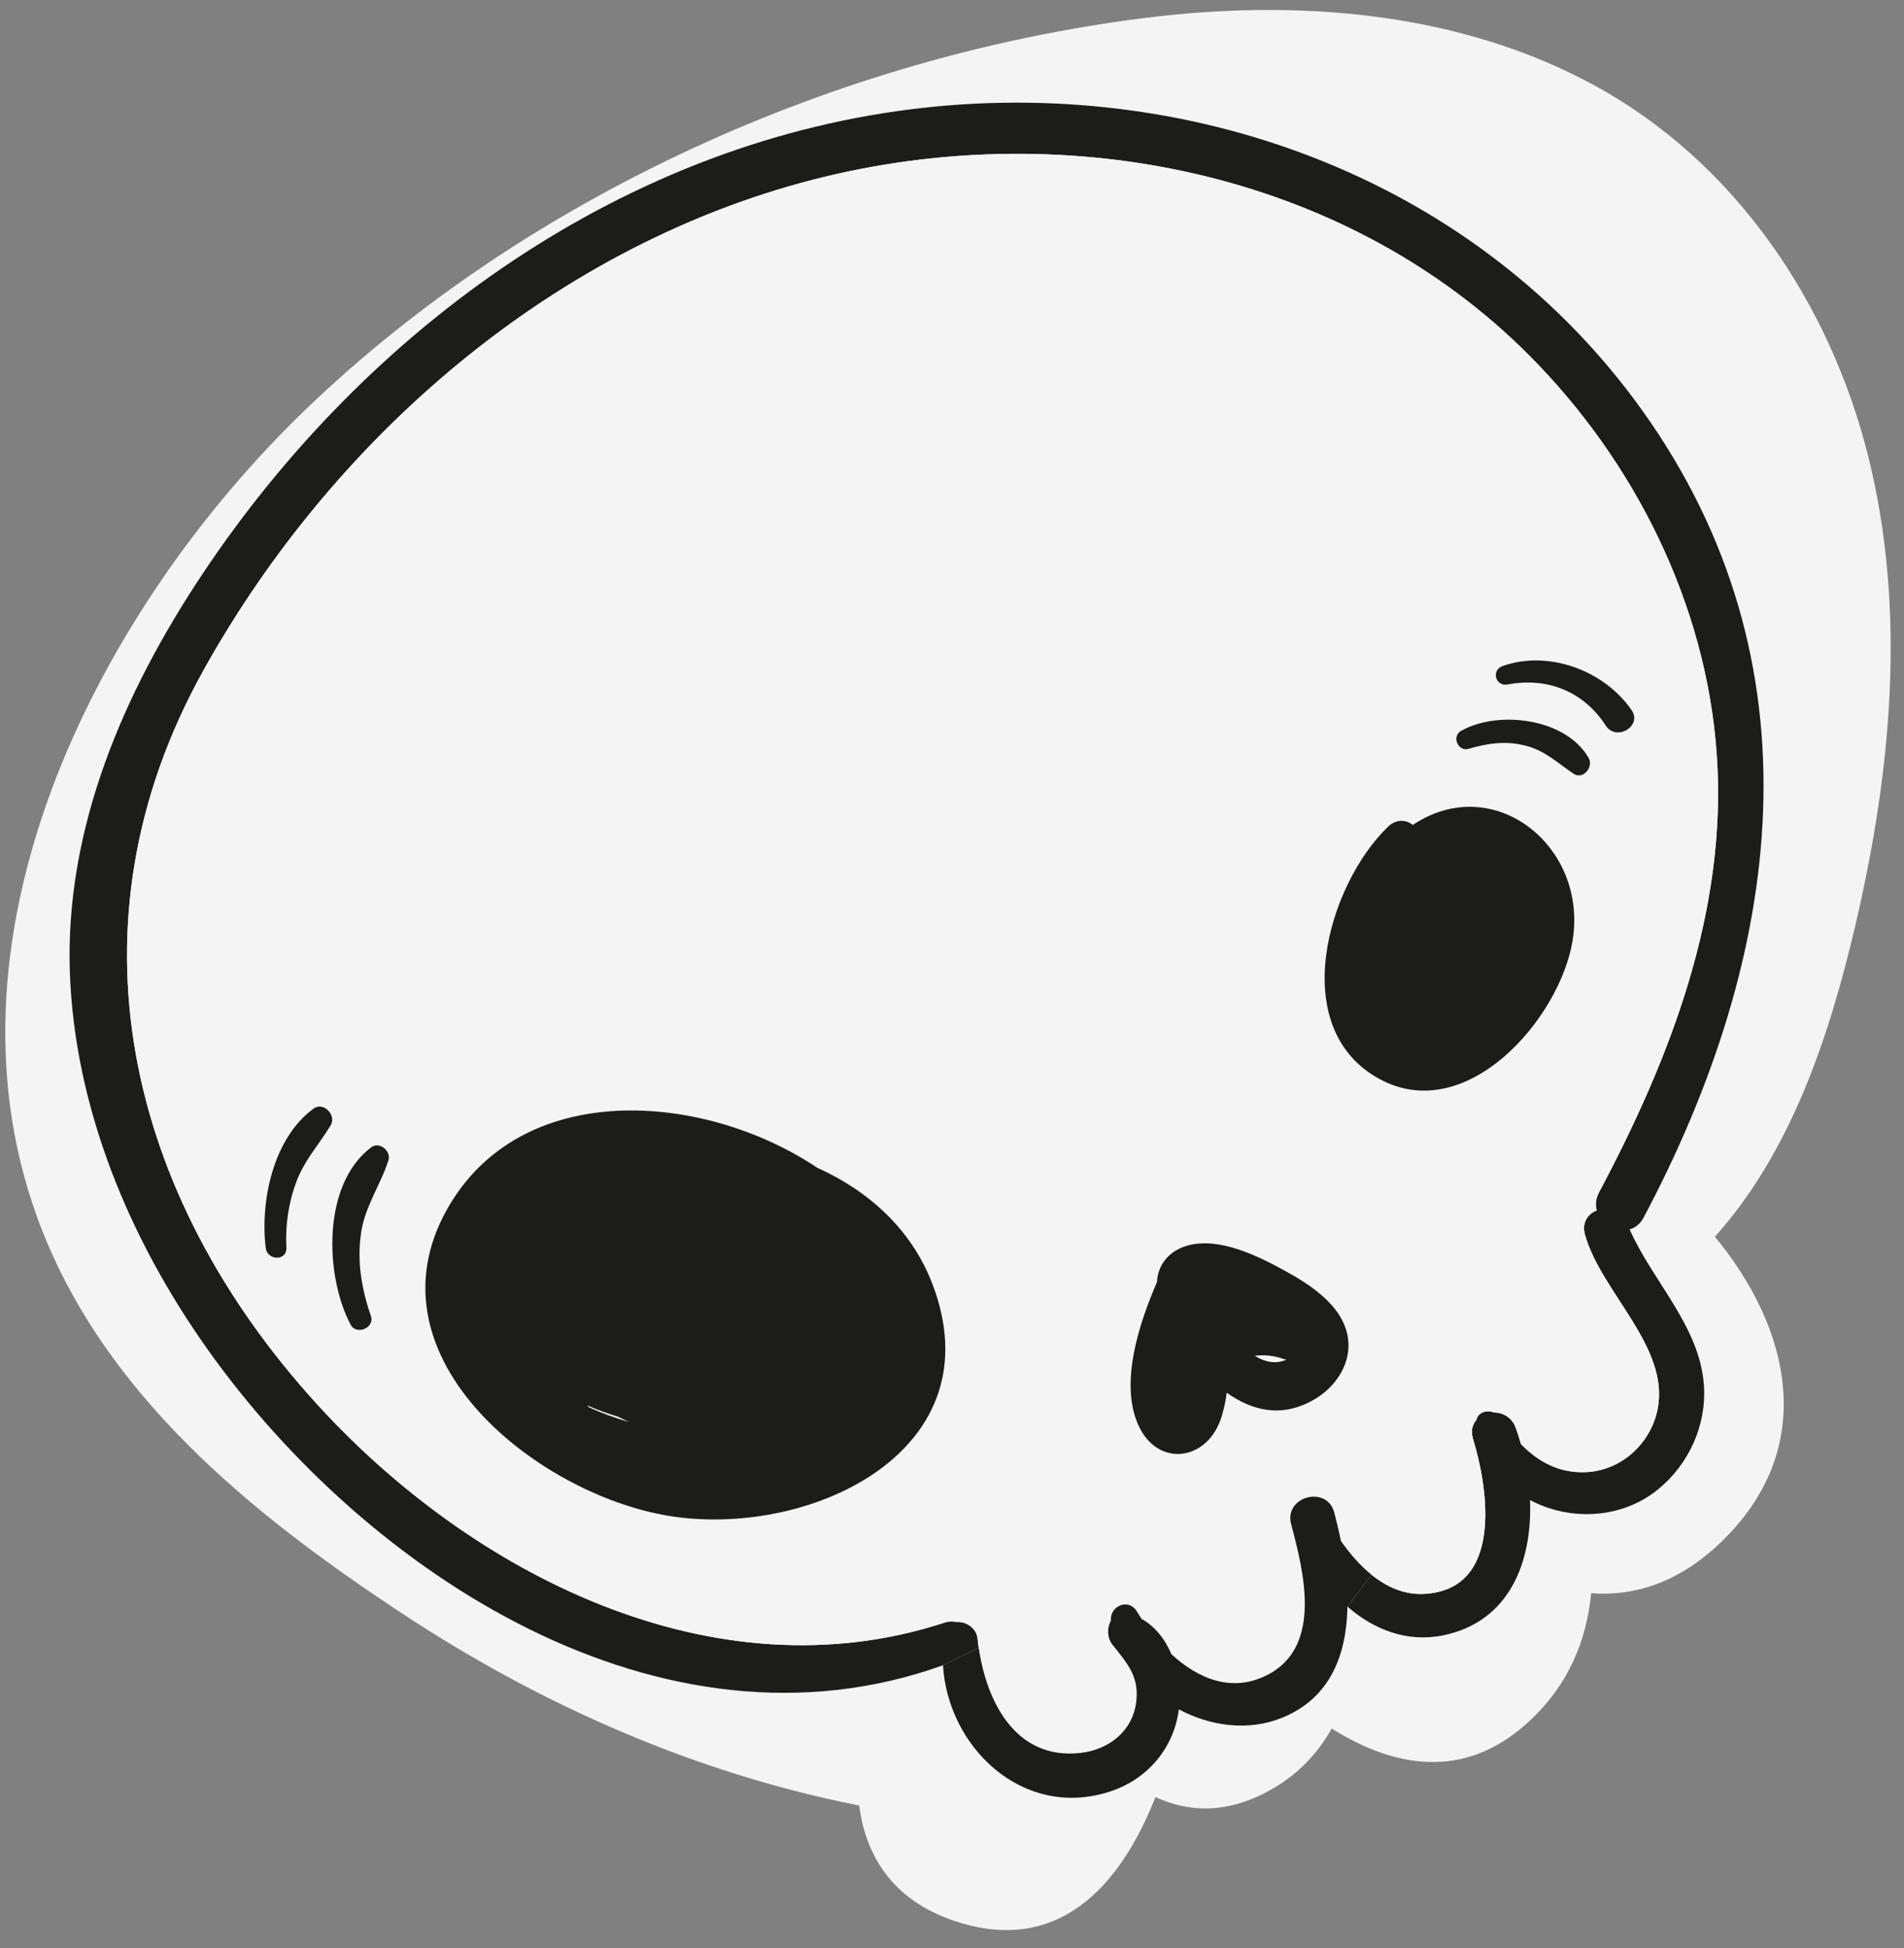 <?xml version="1.0" encoding="UTF-8"?>
<svg width="87px" height="89px" viewBox="0 0 87 89" version="1.1" xmlns="http://www.w3.org/2000/svg" xmlns:xlink="http://www.w3.org/1999/xlink">
    <rect x="0" y="0" width="87" height="89" fill="#808080" stroke="none"/>
    <!-- Generator: Sketch 53.1 (72631) - https://sketchapp.com -->
    <title>Group 55Sticker1</title>
    <desc>Created with Sketch.</desc>
    <g id="Page-1" stroke="none" stroke-width="1" fill="none" fill-rule="evenodd">
        <g id="Group-55" transform="translate(0.241, 0.456)">
            <path d="M51.612,20.374 C51.628,21.404 51.591,22.423 51.509,23.433 C51.3,22.787 51.133,22.116 51.016,21.419 C50.785,20.047 50.719,17.707 51.193,15.67 C51.458,17.224 51.589,18.794 51.612,20.374 M72.645,3.462 C66.389,0.041 58.959,-0.508 52.006,0.372 C38.051,2.139 23.913,8.455 13.736,18.239 C4.39,27.223 -3.284,41.957 1.431,55.075 C4.343,63.175 11.31,68.769 18.287,73.346 C24.58,77.477 31.622,80.562 39.019,82.019 C39.32,84.36 40.575,86.328 43.304,87.268 C48.043,88.898 50.921,85.782 52.555,81.633 C54.154,82.374 55.978,82.4 57.992,81.204 C59.159,80.51 60.006,79.577 60.607,78.502 C63.48,80.303 66.648,80.853 69.524,78.27 C71.401,76.582 72.252,74.52 72.464,72.323 C74.422,72.467 76.418,71.853 78.308,70.073 C82.948,65.701 81.533,60.165 78.117,56.037 C81.571,52.195 83.331,46.944 84.521,41.877 C86.172,34.859 86.889,27.454 85.122,20.382 C83.372,13.383 79.047,6.963 72.645,3.462" id="Fill-88" fill="#F4F4F4"></path>
            <path d="M74.762,18.241 C83.091,29.836 81.224,43.178 74.863,55.158 C74.702,55.464 74.475,55.629 74.223,55.702 C75.27,58.074 77.412,60.108 77.614,62.791 C77.752,64.625 76.939,66.424 75.513,67.585 C73.819,68.958 71.453,69.017 69.671,68.065 C69.78,70.833 68.77,73.619 65.701,74.245 C64.055,74.584 62.533,73.984 61.328,72.933 L62.43,71.479 C63.12,72.032 63.917,72.393 64.803,72.354 C68.457,72.183 67.773,67.583 67.07,65.281 C66.955,64.909 67.036,64.611 67.224,64.402 C67.289,64.053 67.705,63.936 68.015,64.063 C68.418,64.066 68.836,64.273 69.013,64.752 C69.103,64.994 69.186,65.248 69.256,65.509 C70.04,66.309 70.996,66.85 72.248,66.79 C73.859,66.709 75.205,65.465 75.506,63.887 C76.042,61.055 72.924,58.576 72.187,55.96 C72.024,55.39 72.312,54.993 72.718,54.836 C72.649,54.59 72.666,54.314 72.819,54.019 C76.097,47.862 78.7,41.113 78.203,34.015 C77.726,27.142 74.45,20.606 69.614,15.759 C61.453,7.585 49.167,4.994 38.084,7.47 C25.679,10.243 15.159,19.2 9.051,30.174 C2.599,41.769 5.544,54.133 14.231,63.67 C21.304,71.441 32.374,77.122 42.94,73.658 C43.137,73.594 43.313,73.596 43.467,73.64 C43.879,73.594 44.38,73.903 44.426,74.391 C44.443,74.533 44.458,74.675 44.48,74.814 L42.847,75.613 C30.013,80.222 16.528,71.443 9.241,61.177 C5.673,56.155 3.169,50.17 2.951,43.953 C2.726,37.377 5.404,31.189 8.982,25.808 C16.496,14.51 28.369,5.933 42.065,4.456 C54.589,3.112 67.308,7.869 74.762,18.241" id="Fill-90" fill="#1C1C1B"></path>
            <path d="M14.867,50.95 C15.147,50.489 14.541,49.848 14.083,50.187 C12.244,51.533 11.64,54.404 11.9,56.545 C11.968,57.133 12.87,57.16 12.844,56.539 C12.793,55.494 12.944,54.458 13.319,53.479 C13.689,52.517 14.346,51.811 14.867,50.95 M17.51,52.537 C17.636,52.122 17.098,51.675 16.729,51.946 C14.47,53.631 14.596,57.812 15.777,60.052 C16.038,60.556 16.889,60.204 16.705,59.662 C16.284,58.426 16.069,57.205 16.252,55.901 C16.429,54.638 17.139,53.702 17.51,52.537 M42.363,58.195 C41.406,55.695 39.448,53.946 37.102,52.887 C31.917,49.42 23.55,48.782 20.179,54.797 C16.347,61.63 24.516,67.989 30.595,68.83 C36.989,69.719 45.242,65.723 42.363,58.195 M61.373,60.875 C61.282,59.263 59.637,58.221 58.357,57.532 C57.151,56.875 55.448,56.057 54.043,56.434 C53.163,56.675 52.663,57.326 52.625,58.107 C51.791,60.038 50.915,62.73 51.771,64.639 C52.625,66.542 54.809,66.318 55.514,64.438 C55.662,64.033 55.754,63.6 55.813,63.164 C56.976,63.991 58.33,64.333 59.811,63.471 C60.723,62.94 61.43,61.969 61.373,60.875 M71.611,42.534 C72.339,38.197 68.008,34.754 64.314,37.227 C64.013,36.989 63.569,36.941 63.186,37.304 C60.42,39.963 58.531,46.51 62.788,48.83 C66.766,50.997 71.018,46.089 71.611,42.534 M72.349,34.17 C71.308,32.347 68.218,31.972 66.52,32.931 C66.076,33.179 66.378,33.893 66.862,33.751 C67.746,33.493 68.561,33.374 69.472,33.608 C70.356,33.834 70.919,34.388 71.652,34.885 C72.094,35.184 72.586,34.582 72.349,34.17 M73.13,32.686 C73.609,33.432 74.811,32.713 74.313,31.986 C73.066,30.172 70.513,29.221 68.412,29.972 C67.888,30.161 68.093,30.918 68.643,30.812 C70.469,30.466 72.12,31.133 73.13,32.686 M69.613,15.76 C74.45,20.607 77.725,27.142 78.203,34.016 C78.699,41.113 76.096,47.863 72.818,54.02 C72.666,54.314 72.648,54.59 72.718,54.836 C72.311,54.994 72.023,55.391 72.186,55.961 C72.924,58.576 76.042,61.056 75.506,63.887 C75.205,65.466 73.858,66.709 72.248,66.791 C70.996,66.85 70.04,66.31 69.256,65.51 C69.185,65.248 69.102,64.994 69.013,64.752 C68.836,64.274 68.418,64.067 68.014,64.063 C67.705,63.936 67.289,64.053 67.223,64.403 C67.036,64.612 66.955,64.909 67.069,65.281 C67.772,67.584 68.457,72.184 64.803,72.355 C63.917,72.394 63.12,72.033 62.43,71.479 C61.896,71.053 61.428,70.504 61.028,69.93 C60.938,69.484 60.831,69.047 60.726,68.64 C60.388,67.364 58.413,67.904 58.757,69.177 C59.326,71.316 60.185,74.7 57.733,76.022 C56.084,76.907 54.514,76.238 53.286,75.109 C52.999,74.431 52.549,73.849 51.922,73.493 C51.843,73.373 51.767,73.259 51.701,73.147 C51.318,72.525 50.452,72.916 50.519,73.581 C50.337,73.9 50.344,74.359 50.591,74.674 C51.226,75.48 51.801,76.079 51.684,77.215 C51.549,78.598 50.442,79.48 49.102,79.621 C46.159,79.931 44.841,77.281 44.479,74.814 C44.458,74.676 44.442,74.533 44.426,74.391 C44.38,73.904 43.879,73.595 43.467,73.641 C43.312,73.596 43.137,73.595 42.939,73.658 C32.374,77.122 21.304,71.442 14.23,63.67 C5.544,54.134 2.598,41.769 9.051,30.175 C15.159,19.201 25.679,10.243 38.084,7.47 C49.167,4.995 61.453,7.586 69.613,15.76" id="Fill-92" fill="#F4F4F4"></path>
            <path d="M74.314,31.985 C74.812,32.712 73.61,33.431 73.13,32.685 C72.121,31.132 70.469,30.465 68.644,30.811 C68.093,30.917 67.888,30.16 68.413,29.971 C70.513,29.221 73.067,30.171 74.314,31.985" id="Fill-94" fill="#1C1C1B"></path>
            <path d="M66.521,32.93 C68.218,31.972 71.309,32.346 72.35,34.169 C72.586,34.581 72.094,35.183 71.653,34.884 C70.919,34.387 70.357,33.833 69.473,33.607 C68.562,33.373 67.747,33.492 66.863,33.75 C66.378,33.892 66.077,33.178 66.521,32.93" id="Fill-96" fill="#1C1C1B"></path>
            <path d="M64.315,37.227 C68.008,34.754 72.339,38.196 71.612,42.534 C71.019,46.088 66.767,50.997 62.789,48.83 C58.532,46.51 60.42,39.962 63.187,37.304 C63.57,36.941 64.014,36.988 64.315,37.227" id="Fill-98" fill="#1C1C1B"></path>
            <path d="M58.504,61.67 C58.519,61.669 58.526,61.657 58.541,61.656 C58.496,61.644 58.455,61.638 58.416,61.624 C57.973,61.462 57.525,61.423 57.094,61.475 C57.528,61.748 58.001,61.869 58.504,61.67 M58.358,57.531 C59.637,58.221 61.282,59.262 61.373,60.874 C61.43,61.968 60.724,62.939 59.812,63.471 C58.33,64.332 56.977,63.99 55.814,63.163 C55.754,63.6 55.662,64.033 55.515,64.438 C54.81,66.317 52.625,66.542 51.772,64.638 C50.915,62.73 51.791,60.038 52.625,58.106 C52.663,57.326 53.163,56.674 54.043,56.434 C55.448,56.057 57.151,56.874 58.358,57.531" id="Fill-100" fill="#1C1C1B"></path>
            <path d="M58.757,69.176 C58.413,67.903 60.388,67.363 60.727,68.639 C60.831,69.047 60.939,69.483 61.028,69.93 C61.428,70.504 61.897,71.052 62.43,71.479 L61.328,72.933 C61.29,75.083 60.58,77.109 58.33,78.015 C56.797,78.635 55.073,78.398 53.625,77.627 C53.393,79.423 52.164,80.853 50.426,81.397 C46.477,82.643 43.068,79.352 42.847,75.613 L44.48,74.814 C44.841,77.28 46.159,79.931 49.103,79.62 C50.443,79.479 51.549,78.597 51.685,77.215 C51.801,76.078 51.227,75.479 50.591,74.674 C50.344,74.358 50.337,73.9 50.52,73.58 C50.452,72.916 51.319,72.525 51.701,73.146 C51.768,73.258 51.843,73.373 51.922,73.493 C52.549,73.849 52.999,74.43 53.286,75.109 C54.515,76.237 56.084,76.906 57.734,76.021 C60.186,74.699 59.326,71.316 58.757,69.176" id="Fill-102" fill="#1C1C1B"></path>
            <path d="M28.513,64.504 C28.338,64.425 28.165,64.338 27.987,64.254 C27.515,64.11 27.053,63.944 26.604,63.748 C26.617,63.77 26.631,63.793 26.644,63.815 C27.248,64.094 27.874,64.321 28.513,64.504 M37.103,52.887 C39.449,53.945 41.407,55.694 42.364,58.195 C45.242,65.723 36.99,69.719 30.595,68.83 C24.517,67.989 16.348,61.63 20.18,54.796 C23.55,48.781 31.917,49.42 37.103,52.887" id="Fill-104" fill="#1C1C1B"></path>
            <path d="M16.73,51.946 C17.099,51.675 17.636,52.122 17.51,52.537 C17.14,53.702 16.429,54.638 16.252,55.901 C16.07,57.205 16.285,58.426 16.706,59.662 C16.89,60.204 16.039,60.556 15.778,60.051 C14.596,57.812 14.47,53.631 16.73,51.946" id="Fill-106" fill="#1C1C1B"></path>
            <path d="M14.083,50.187 C14.541,49.848 15.147,50.489 14.867,50.95 C14.347,51.811 13.689,52.517 13.319,53.479 C12.944,54.458 12.793,55.494 12.844,56.539 C12.87,57.16 11.968,57.133 11.9,56.544 C11.641,54.404 12.244,51.533 14.083,50.187" id="Fill-108" fill="#1C1C1B"></path>
        </g>
    </g>
</svg>